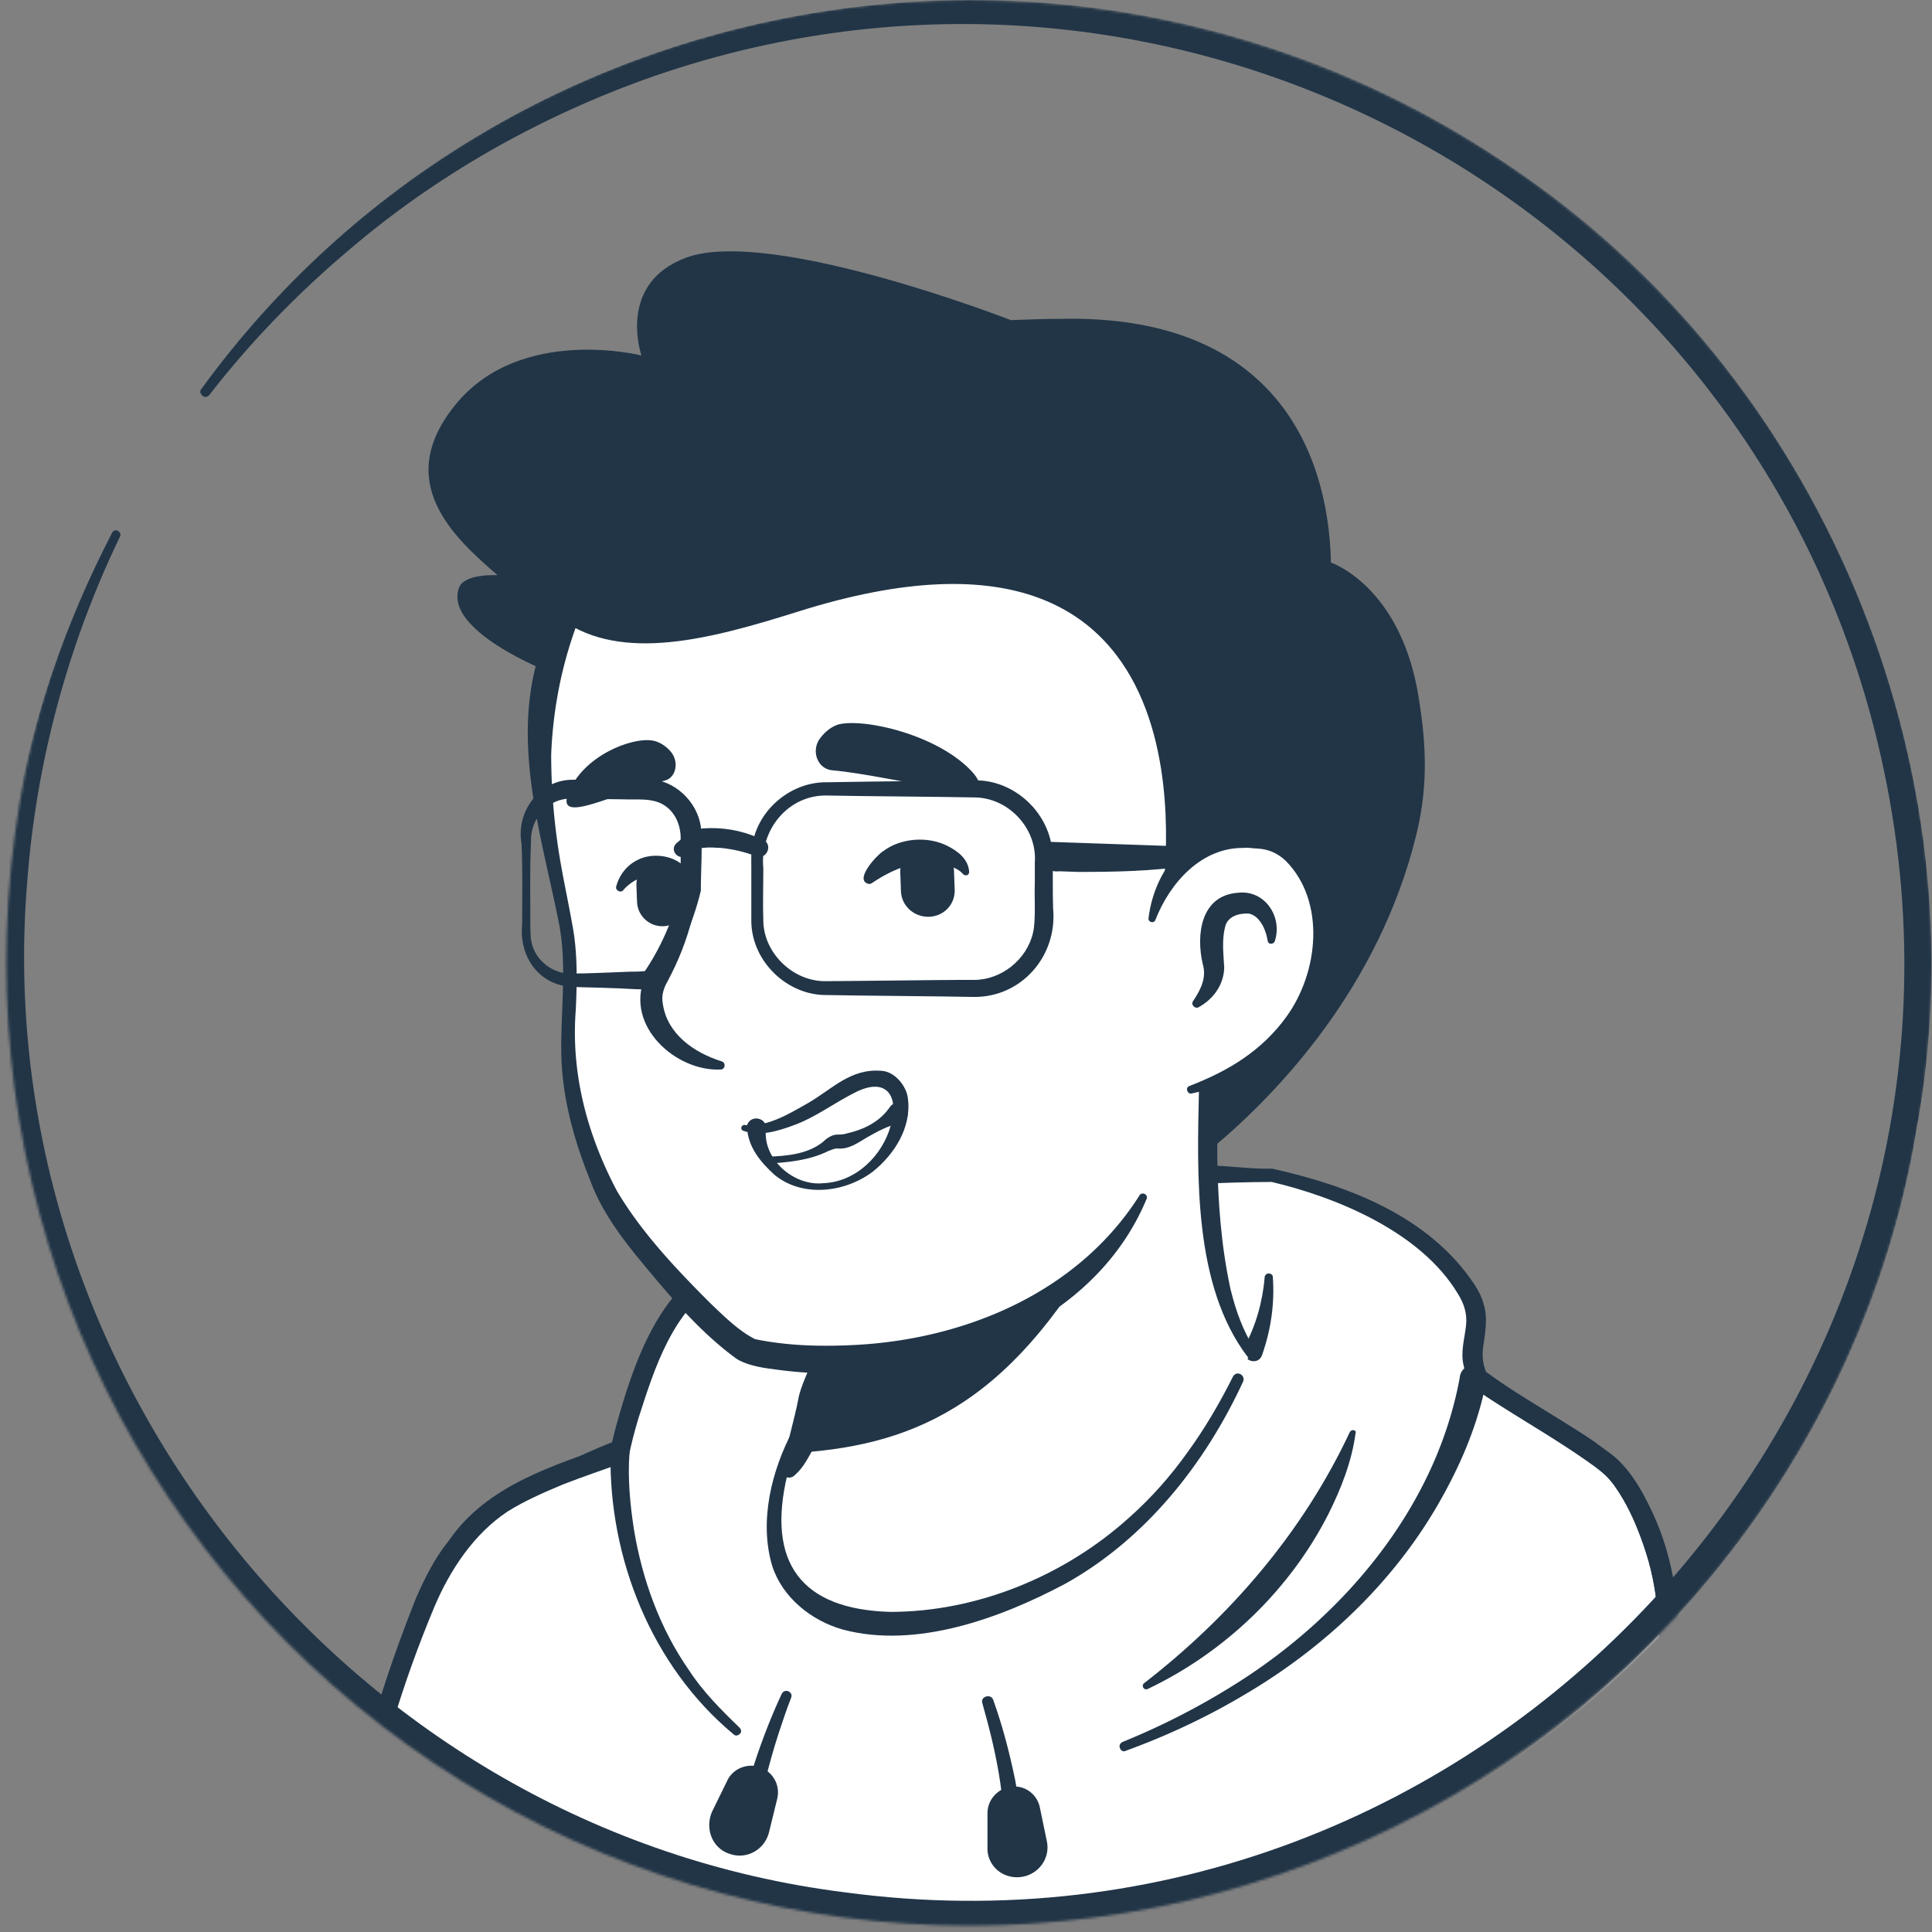 <svg xmlns="http://www.w3.org/2000/svg" width="746" height="746" fill="none" viewBox="0 0 746 746">
  <rect x="0" y="0" width="746" height="746" fill="#808080" stroke="none"/>
  <mask id="a" width="744" height="744" x="2" y="0" maskUnits="userSpaceOnUse" style="mask-type:alpha">
    <circle cx="371.777" cy="371.777" r="371.777" fill="#D9D9D9" transform="matrix(-1 0 0 1 746 0)"/>
  </mask>
  <g mask="url(#a)">
    <path fill="#fff" d="M170.409 678.714c1.707 1.219 3.657 2.438 5.364 3.657 1.95 1.219 3.657 2.438 5.607 3.413 1.707.975 3.169 1.95 4.876 2.925.244.244.487.244.731.488 5.607 3.413 11.458 6.582 17.309 9.508a54.951 54.951 0 0 0 5.364 2.681s.244.244.487.244l5.851 2.926c3.901 1.95 8.045 3.657 11.946 5.363 1.95.975 4.145 1.707 6.095 2.438 1.95.731 4.144 1.707 6.095 2.438 1.95.731 4.144 1.707 6.094 2.438h.244c1.951.731 4.145 1.463 6.095 2.194 4.388 1.463 9.02 2.925 13.409 4.388 1.462.488 3.169.975 4.632 1.463a145.918 145.918 0 0 0 13.896 3.657c1.706.487 3.413.731 5.363 1.219 4.388.975 9.02 1.95 13.409 2.925.975.244 1.706.244 2.681.488 1.463.244 3.169.487 4.632.731 2.194.244 4.145.732 6.339.975.975.244 1.95.244 2.925.488 1.219.244 2.682.488 4.145.488 3.9.487 8.045.975 11.945 1.462 1.219.244 2.682.244 3.901.488h.244c1.706.244 3.413.244 5.12.487 1.706.244 3.413.244 5.119.244.975 0 2.194.244 3.169.244 1.951 0 3.657.244 5.364.244 2.438 0 4.632.244 7.07.244h12.189c102.88-1.463 195.277-45.102 261.344-114.338 0 0 0-.244.244-.244 7.314-6.582.975-41.688-28.524-63.873-37.056-28.036-125.796-45.589-125.796-45.589s-34.374-5.607-161.877 20.966c-74.6 15.603-131.403 38.275-163.096 99.71-6.582 12.677-13.165 32.181 9.995 42.42Z"/>
    <path fill="#213547" d="M322.779 533.902c-46.808 9.508-96.785 19.747-135.304 50.709-12.921 10.483-21.454 25.842-28.524 40.713-3.413 7.313-6.826 14.871-9.507 22.916-1.463 5.363-3.657 11.458-2.438 17.797.243 1.706 1.706 3.9 2.925 5.119 5.607 5.608 11.702 9.021 17.797 13.409 35.837 24.867 77.038 42.42 119.701 51.684 95.079 20.722 197.958 4.632 281.579-45.346 27.792-16.821 53.39-37.299 75.331-61.435 2.438-2.925 2.438-7.801 2.438-10.97-.244-7.314-2.194-14.384-4.632-20.966-5.851-15.115-13.409-30.23-26.33-40.713-9.264-6.339-19.259-11.702-29.498-16.091-32.181-13.652-66.068-23.16-100.93-27.06-2.925-.244-3.413 3.9-.487 4.388 33.399 6.826 66.555 17.065 97.516 30.961 11.214 5.607 23.16 10.483 32.18 19.26 8.533 9.264 14.628 20.722 19.504 32.424 3.169 7.07 5.363 18.284 4.388 23.891-15.359 18.285-33.399 34.375-52.903 48.271-106.78 74.6-268.901 79.476-382.507 17.309-10.24-5.607-20.235-11.946-29.743-18.528-4.632-3.169-9.508-5.851-13.165-9.508-.243-.244 0 0 0 .244s.244.488.244.488c-.244-2.926.732-6.827 1.95-10.727 4.389-14.14 11.459-29.011 19.016-41.932 11.946-19.26 32.181-31.449 52.659-41.201 14.14-6.582 29.011-11.702 44.126-16.578 15.115-4.875 30.474-9.02 45.833-12.677 3.9-.975 2.681-6.582-1.219-5.851Z"/>
    <path fill="#fff" d="M137.011 713.332c4.632-36.082 25.111-96.785 37.544-113.119 13.652-17.797 19.259-23.404 64.848-38.763 2.438-12.19 11.459-42.907 22.185-55.828 16.334-24.623 60.948-30.23 74.357-27.305 0 0 72.162-25.354 155.294-25.354 26.33 5.851 56.804 17.797 73.381 42.907 11.215 16.578-1.462 21.941 4.145 37.056 1.463 3.901 35.593 23.404 49.489 35.106 6.339 5.12 13.409 18.041 18.285 34.862 9.751 34.375-.732 81.914 11.458 123.358 23.404 79.964 70.943 103.855 70.943 103.855H88.984c.488-.243 38.032-40.713 48.027-116.775Z"/>
    <path fill="#213547" d="M140.667 713.82c4.876-31.937 14.628-63.63 27.061-93.372 6.095-14.384 15.359-28.28 28.28-36.813 6.582-4.144 13.896-7.313 21.453-10.483 7.558-2.925 15.359-5.607 22.917-8.288 1.219-.488 2.194-1.463 2.438-2.682.975-4.876 2.194-9.508 3.657-14.384 6.338-19.747 13.164-41.688 31.692-53.146 14.14-8.533 30.962-12.677 47.296-13.409 3.169 0 6.582 0 9.508.488h.975c.244 0 .731 0 .975-.244 11.702-5.607 24.623-9.02 37.3-12.433 38.031-8.777 77.769-12.434 116.776-12.677 23.891 5.607 57.291 18.772 71.918 43.151 2.438 3.9 3.657 7.801 3.169 12.189-.487 4.876-2.194 10.239-.975 15.359.488 2.194.975 4.632 1.95 6.582 1.951 2.682 5.12 4.389 7.558 6.095 12.677 8.289 25.598 15.603 37.788 24.135 4.144 2.926 8.045 5.608 10.97 9.752 8.533 12.19 13.652 26.817 15.847 41.444 3.9 29.743 0 59.973 3.9 89.716 4.388 29.742 15.847 58.509 31.937 83.864 11.214 17.065 24.867 32.911 42.176 43.882l1.706-6.826H88.984l2.681 6.095c7.314-8.289 13.165-17.31 18.528-26.817 16.578-27.793 26.33-59.242 30.474-91.178Zm-7.313-.975c-2.682 20.722-7.802 41.2-15.603 60.703-7.801 19.26-17.553 38.032-31.205 53.878-1.95 2.194-.244 6.339 2.681 6.095h629.956c1.95 0 3.657-1.706 3.657-3.657 0-1.463-.732-2.681-1.95-3.169-3.901-2.194-7.802-5.363-11.459-8.533-31.936-28.767-51.927-71.43-58.509-113.85-5.608-39.738 4.875-82.645-12.921-120.433-4.145-8.776-9.264-18.04-17.553-23.647-15.115-11.215-31.693-19.504-46.564-30.474-.244 0-.244-.244-.244-.244.244.244.487.731.487.975-1.462-3.413-1.95-6.339-1.462-10.239.731-4.876 1.95-11.458.243-16.578-.731-2.925-2.194-5.607-3.656-7.801-17.553-26.33-48.515-38.032-78.013-44.614-8.289.244-16.822-1.219-25.111-1.219-11.458 0-23.16 1.707-34.618 3.169-32.912 5.12-64.605 13.896-97.029 20.966l2.194-.243c-7.557-1.463-14.627-.732-21.941.243-46.808 7.07-62.654 27.549-75.331 71.187-1.463 4.876-2.682 9.752-3.901 14.872l2.438-2.926c-23.404 8.289-49.733 15.846-64.605 37.544-5.363 6.582-9.264 14.384-12.677 22.185-12.433 31.205-22.185 62.654-27.304 95.81Z"/>
    <path fill="#213547" d="M521.224 552.918c-18.04 38.519-46.076 71.187-79.476 97.029-1.219.975 0 2.926 1.463 2.194 29.743-14.14 54.853-38.275 69.724-67.53 4.876-9.751 9.021-20.234 10.483-31.205.488-1.219-1.462-1.706-2.194-.488Zm-285.479 8.045c-.732 40.714 15.846 82.402 47.539 108.731.731.732 1.707.488 2.438-.244.731-.731.488-1.706-.244-2.438-7.07-6.826-14.14-13.896-19.503-22.184-11.214-16.091-18.041-35.106-21.21-54.366-1.463-9.508-2.438-19.747-1.706-29.255.243-4.632-7.07-5.119-7.314-.244Zm143.593 96.785c5.607 19.747 10.239 41.201 7.558 61.679-.732 4.632 6.338 5.851 7.314.975 1.218-11.214-.244-22.185-2.195-32.911-2.194-10.727-4.875-20.966-8.532-31.206-.975-2.438-5.12-1.219-4.145 1.463Zm-77.525-3.657c-8.045 17.309-13.653 35.35-18.041 53.634-.487 1.95.732 3.901 2.682 4.388 1.95.488 3.901-.731 4.388-2.681 2.438-13.653 5.607-27.305 9.996-40.714 1.462-4.388 2.925-8.776 4.632-13.164.975-2.194-2.438-3.901-3.657-1.463Z"/>
    <path fill="#213547" d="M563.645 531.952c-9.021 49.246-43.639 90.934-85.327 117.507a278.72 278.72 0 0 1-44.858 23.16c-.975.488-1.462 1.463-.975 2.438.244.975 1.463 1.463 2.194.975 16.09-5.851 31.693-13.164 46.321-21.941 29.742-17.553 55.828-41.932 73.381-71.674 9.02-15.359 16.09-31.449 19.503-49.002.487-2.926-1.463-5.608-4.388-6.095-2.682-.731-5.608 1.463-5.851 4.632ZM393.967 724.79c6.826-.731 11.702-7.07 10.239-13.896l-2.681-12.921c-.975-5.119-5.851-8.776-10.971-8.045-5.119.488-9.264 4.876-9.264 10.239v13.165c-.244 6.826 5.607 12.19 12.677 11.458Zm-112.389-9.02c6.583 2.438 13.653-1.463 15.359-8.289l3.169-12.921c1.219-5.119-1.462-10.239-6.582-12.189-4.876-1.707-10.483.487-12.677 5.119l-5.851 11.946c-2.926 6.582 0 14.14 6.582 16.334Z"/>
    <path stroke="#213547" stroke-linecap="round" stroke-linejoin="round" stroke-miterlimit="10" stroke-width="5.126" d="M168.947 708.457s-13.652 76.55-8.289 121.407"/>
    <path fill="#213547" d="M487.339 523.176c3.413-9.752 4.875-19.747 4.144-29.987 0-.975-.731-1.462-1.707-1.462-.731 0-1.462.731-1.462 1.462-.732 9.264-3.413 18.772-7.802 26.817-2.194 4.876 5.12 8.045 6.827 3.17Zm-164.803 12.921c6.826-15.359 23.648-23.161 38.519-28.524 9.264-2.925 19.503-5.12 29.255-6.582 23.648-3.657 57.047-9.264 80.695-11.702.243 0 .243-.488 0-.488-6.826-.731-13.653-.731-20.479-.731-20.478.487-40.957 2.682-61.191 5.851-20.235 3.169-41.932 9.264-57.291 23.891-4.876 5.12-9.264 10.971-10.483 18.041-.244.731.731.975.975.244Z"/>
    <path fill="#fff" d="M299.864 598.751c5.12 25.11 38.275 40.225 94.103 17.552 58.022-23.403 83.133-79.232 89.471-95.809-34.374-64.361-10.483-108.975-10.483-108.975-79.232-6.826-148.468 85.815-148.468 85.815l-10.727 45.832c-.975 3.901-2.925 7.314-5.851 9.752-5.12 9.02-11.214 29.742-8.045 45.833Z"/>
    <path fill="#213547" d="M484.657 521.225c-4.633-7.07-7.558-15.359-9.508-23.404-3.657-16.822-4.876-33.887-5.12-50.952v-6.339c.731-6.338 2.926-12.921 5.363-18.772 3.17-7.801-8.288-12.677-11.945-4.875-.488.975-.488 2.681-.488 3.656-.731 33.156-2.194 75.819 18.772 103.368 1.463 1.462 4.388-.732 2.926-2.682Zm-162.852-24.379c-3.657 2.194-4.876 5.12-5.363 8.045-1.463 5.851-.976 12.19-2.438 18.285-1.219 5.851-4.876 11.458-5.851 17.553-1.219 6.338-4.876 19.747-6.339 26.329-.487 1.463.488 3.169 2.194 3.413.975.244 1.707 0 2.438-.488 3.169-2.681 4.632-5.363 6.582-8.776 3.17-5.851 5.364-11.214 7.314-17.797 1.707-5.851.975-12.189 2.438-18.284 1.219-5.851 4.632-11.458 5.851-17.553.731-2.925.975-6.095-1.219-9.752-1.463-1.462-3.901-1.95-5.607-.975Z"/>
    <path fill="#213547" d="M304.251 561.207c46.564-2.438 84.596-17.065 121.652-83.133-31.205 27.549-68.018 38.032-106.781 42.907l-5.119 22.429c-.975 3.901-6.826 15.359-9.752 17.797Z"/>
    <path fill="#213547" d="M306.201 552.186c-8.289 15.603-13.165 35.106-8.045 52.415 3.9 12.19 15.115 21.21 27.304 24.623 28.28 7.558 60.948-4.388 86.059-17.796 30.961-17.31 53.877-46.321 68.505-78.014.975-2.437-2.438-4.388-3.901-1.95-5.119 10.239-10.97 20.235-17.553 29.255-6.582 9.264-14.14 17.797-22.672 25.354-24.867 22.429-58.51 36.325-92.153 36.325-34.619-.975-47.783-19.259-39.738-52.903 1.219-5.363 3.169-10.97 5.851-15.602 1.463-1.95-2.194-4.145-3.657-1.707Z"/>
    <path fill="#fff" d="M211.855 259.394c-4.389 20.478-6.583 37.056 5.363 91.665 11.702 54.365-16.822 65.58 50.709 152.613 27.548 35.594 94.347 25.598 148.468-11.214 18.284-12.434 26.086-44.37 39.738-67.043 10.727-17.796 15.603.732 29.743-14.627 19.259-20.966 42.419-63.142 30.961-137.742-18.528-120.92-114.338-135.06-185.281-121.652-71.431 13.653-107.999 54.122-119.701 108Z"/>
    <path fill="#213547" d="M473.686 432.485c5.607-9.508 12.921-17.796 19.747-26.573 6.582-9.02 11.946-19.016 16.334-29.255 29.011-71.187 17.797-171.385-53.39-213.317-29.499-17.065-65.092-21.21-98.248-18.528-70.943 5.12-136.035 37.788-151.394 112.875-8.289 33.156 2.925 67.287 9.264 99.711 2.925 16.09.488 32.668.731 49.246.244 16.821 4.876 33.643 11.215 49.245 3.9 10.727 10.727 20.235 17.796 29.011 11.702 14.14 23.404 28.524 38.276 39.495 3.413 2.437 9.507 3.656 13.652 4.144 11.458 1.706 22.672 2.194 34.131 1.463 44.857-1.951 92.884-23.648 110.924-67.043.732-1.706-1.706-2.925-2.681-1.463-23.404 37.057-66.311 55.341-108.975 57.779-13.164.731-26.573.487-39.494-2.194-6.338-3.169-11.946-8.777-17.309-13.896-13.165-13.165-26.573-27.305-36.081-43.395-11.458-21.697-17.797-45.345-15.846-69.968.487-10.971.731-22.429-1.463-33.399-1.951-10.971-4.388-21.454-5.851-32.668a241.468 241.468 0 0 1-2.194-32.425c1.219-31.449 11.458-63.873 31.449-88.252 44.126-54.853 148.468-69.236 207.222-31.693 37.056 22.917 54.365 65.824 59.972 107.512 8.533 49.977 6.095 99.223-33.643 135.548l-11.702 12.189c-4.632 5.364 3.657 11.702 7.558 5.851Z"/>
    <path fill="#fff" d="M444.92 354.96s7.557-36.569 43.151-32.181c30.717 3.901 41.444 77.526-28.28 98.004"/>
    <path fill="#213547" d="M462.959 388.847c5.608-3.169 9.508-8.533 9.752-15.115-.244-4.876-.975-10.483.244-15.359.731-4.632 5.607-5.851 9.264-5.607 3.9.731 6.338 5.607 7.07 9.508 0 .243.244.975.244 1.219.243 1.219 2.194 1.219 2.681 0 3.17-9.508-3.9-19.991-14.14-18.772-14.383.975-16.334 16.09-13.652 27.548 1.463 4.876-.488 9.264-3.169 13.409l-.488.731c-1.219 1.463.732 3.413 2.194 2.438Zm-195.032-59.729c-3.657 17.309-10.483 33.399-19.016 48.514-7.557 18.528 11.946 36.081 29.255 35.35 1.95 0 2.194-2.682.488-3.169-10.971-3.413-20.966-10.727-22.673-21.942-.731-3.413.244-6.338 1.95-9.264 8.046-15.115 12.921-32.424 11.702-49.489 0-1.219-1.706-1.219-1.706 0Z"/>
    <path fill="#213547" d="M446.138 355.204c5.607-14.384 17.796-28.036 34.13-27.792 1.463-.244 3.901.243 5.364.243 4.144.244 7.557 1.707 10.726 4.633 15.603 15.602 12.921 43.151.244 60.46-4.388 6.094-9.995 11.458-16.334 15.846-6.338 4.388-13.408 7.801-20.966 10.727-1.706.487-.975 3.169.732 2.925 16.334-3.413 31.936-11.458 42.663-24.866 16.578-19.991 19.991-53.391.244-72.894-4.388-3.9-10.483-6.826-16.578-6.826-1.95 0-4.876-.488-6.826 0-10.239.488-19.991 5.607-26.329 13.652-5.608 6.826-8.777 15.115-9.752 23.404 0 1.463 2.194 1.951 2.682.488Z"/>
    <path fill="#fff" d="M292.062 436.386c-.244 8.045 11.702 28.523 34.618 19.016 22.185-9.021 28.768-51.44-2.925-31.206-16.09 10.727-26.33 12.434-31.693 12.19Z"/>
    <path fill="#213547" d="M286.943 436.63c6.582 2.194 12.92.244 19.015-1.951 9.02-3.169 16.334-9.02 24.867-13.164 11.702-5.607 16.334 1.95 13.165 12.921-3.17 11.702-13.409 21.941-26.086 22.428-11.214 1.219-23.16-9.02-22.185-20.478.975-4.876-6.095-6.339-7.314-1.707.244 8.289 5.364 14.14 10.727 19.016 10.727 8.777 27.061 6.826 37.788-1.219 8.289-6.582 15.115-17.065 13.652-28.28-.488-4.875-5.12-10.483-10.239-10.726-11.946-.975-19.016 7.07-28.28 12.433-7.314 4.144-15.603 9.264-24.135 8.533-1.463-.488-2.438 1.462-.975 2.194Z"/>
    <path fill="#213547" d="M343.503 427.609c-3.9 5.607-9.995 8.533-16.334 9.996-1.462.487-2.681.487-3.9.487-2.194 0-4.389 1.707-5.608 2.926-5.85 4.632-13.896 5.363-21.209 5.607-1.707 0-1.707 2.925 0 2.682 7.801-.488 16.09-1.219 23.404-4.876 1.462-.488 2.194-.975 3.413-.975 4.632.487 8.289-2.438 11.702-4.389 3.9-2.194 7.801-4.388 12.433-5.363 2.194-.488 3.413-2.438 3.169-4.632-.487-3.413-5.363-4.388-7.07-1.463Zm-22.186-130.184c-5.364-.488-8.046-6.827-5.12-11.702 1.707-2.438 3.901-4.632 7.07-5.851 9.264-2.926 39.494 3.656 52.659 18.771 11.702 13.897-30.23.976-54.609-1.218Zm-64.362 3.9c4.145-1.219 5.364-7.314 1.951-11.214-1.707-1.951-4.145-3.657-6.827-4.145-8.288-1.463-27.304 6.095-32.667 20.479-4.876 12.433 17.796-.244 37.543-5.12Zm101.904 52.659c5.851-.243 10.24-5.119 9.752-10.97l-.244-6.826c-.244-5.851-5.119-10.24-10.97-9.752-5.851.244-10.24 5.12-9.752 10.971l.244 6.826c.244 5.607 5.119 9.995 10.97 9.751Zm-102.635 3.657c5.364-.244 9.508-4.876 9.264-10.239l-.243-6.339c-.244-5.363-4.876-9.508-10.24-9.264-5.363.244-9.508 4.876-9.264 10.239l.244 6.339c.244 5.363 4.876 9.508 10.239 9.264Z"/>
    <path fill="#213547" d="M336.919 340.819c8.045-5.363 16.822-9.02 26.573-7.07 3.17.488 6.339 1.463 8.289 3.657.732.975 2.438.732 2.438-.731-.244-4.876-4.388-8.045-8.289-9.996-7.557-3.9-18.04-3.169-24.866 1.951-2.438 1.462-10.727 10.483-6.339 12.433.975.488 1.463.244 2.194-.244Zm-69.723 1.22c0-10.24-12.677-13.896-20.478-10.24-4.388 1.951-7.558 5.851-8.777 10.483-.487 1.463 1.707 2.682 2.682 1.463 4.145-4.876 11.214-7.314 16.822-4.388 1.706.975 1.95 1.707 2.438 2.682 0 4.875 7.069 4.632 7.313 0Z"/>
    <path fill="#213547" d="M192.107 222.093c-16.577-14.383-40.957-36.081-15.846-66.311 25.11-30.23 71.431-18.528 71.431-18.528s-9.752-27.792 17.309-37.787c32.668-11.946 125.308 24.135 125.308 24.135 6.826-.244 13.409-.488 19.504-.488 79.963-1.706 103.123 48.758 104.098 94.103 0 0 27.061 9.021 33.887 52.172 2.194 13.896 4.388 31.692-.975 53.146-14.384 58.51-53.146 99.223-77.769 119.945-9.264-6.826 7.07-16.334 5.851-27.548 52.902-25.842 41.444-88.496 13.164-92.153-21.697-2.682-33.155 9.995-38.519 20.235-2.194 2.925 27.061-160.171-141.642-106.781-33.399 10.483-67.774 19.747-91.178 2.926-2.682 5.119-4.388 11.214-4.876 20.234 0 0-40.713-15.846-34.618-32.424 1.95-5.607 14.871-4.876 14.871-4.876Z"/>
    <path fill="#213547" d="M319.364 384.215c11.215.244 45.833.487 56.56.731 18.528.244 32.424-15.846 30.717-34.131-.243-6.094 0-14.627-.243-20.722-.488-15.846-14.628-29.255-30.474-28.767l-41.201.487c-3.169 0-12.189.244-15.359.244-13.164-.244-25.598 9.508-28.523 22.429-.975 3.657-.732 7.558-.732 10.727v20.722c.244 15.359 13.896 28.524 29.255 28.28Zm0-5.364c-12.677.488-24.379-10.483-24.623-23.16-.243-6.582 0-13.652 0-20.478-1.462-14.871 9.752-28.524 24.867-28.036 10.483.244 45.589.487 56.56.731 13.164 0 24.379 11.946 23.403 25.111v7.801c-.243 5.363.488 14.627-.731 19.503-2.438 10.24-12.189 18.041-22.672 18.041h-5.12c-7.07 0-44.37.487-51.684.487Zm-98.246-70.455 19.259.244c5.363.243 11.702-.732 16.334 2.437 4.388 2.926 6.339 8.289 6.095 13.409 0 6.339 0 12.921.244 19.259l.243-.975c-3.413 11.946-8.045 23.404-15.115 33.4l2.438-1.463c-1.95.487-5.363.487-7.313.487-7.314.244-15.847.732-23.161.732-6.826 0-13.408-5.12-14.871-11.946-.487-1.95-.487-5.363-.487-7.314 0-10.483-.244-20.722.243-31.205-.487-9.264 6.583-17.553 16.091-17.065Zm0-7.314c-12.921 0-21.942 12.433-19.747 24.623.487 10.483.243 20.722.243 31.205-1.219 12.19 6.095 23.16 18.772 24.135 5.364.244 10.483.244 15.603.488 2.681 0 9.264.488 11.702.488 1.219.243 3.169 0 4.388 0 .975 0 1.95-.732 2.438-1.463 7.557-11.214 12.921-23.648 16.09-36.569 0-8.289.731-16.578 0-24.866-1.463-9.752-10.239-18.041-20.235-18.285-6.826-.244-22.428.244-29.254.244Z"/>
    <path fill="#213547" d="M292.792 323.511c-6.582-2.926-13.896-4.145-21.21-3.657-2.438.244-4.875.975-7.07 2.925l-3.169 2.682c-3.169 2.682.732 7.314 3.901 4.632 3.9-3.413 8.532-2.925 13.165-2.681 4.632.487 9.02 1.462 13.408 3.169 4.144 1.706 6.826-4.388 2.925-6.339l-1.95-.731Zm109.706 8.776c1.706 3.901 3.657 4.389 6.826 4.145l7.07.244c14.14 0 28.523-.244 42.663-2.438 4.876-.244 5.12-7.07.244-7.314l-56.559-1.95c-1.707 0-2.926 1.706-2.194 3.169l1.95 4.144Z"/>
    <path fill="#213547" d="M43.395 205.516C-104.586 490.507 155.539 812.067 465.64 733.567c139.204-34.619 251.104-155.295 274.264-296.937 26.33-140.912-37.3-292.306-156.27-372.025C420.539-47.54 194.545-10.24 77.769 150.175c-.731.732-.487 1.951.488 2.682.731.731 1.95.488 2.682-.488 16.09-20.722 34.374-39.494 54.365-56.315 32.912-28.036 71.431-49.977 112.144-64.849C454.67-43.882 682.127 80.94 727.472 297.67c51.196 242.815-155.295 466.372-401.523 432.972C136.035 706.75-5.12 531.464 10.483 340.82c3.413-46.077 15.603-91.666 35.837-133.598.488-.731 0-1.706-.73-2.194-.732-.487-1.708-.244-2.195.488Z"/>
  </g>
</svg>

